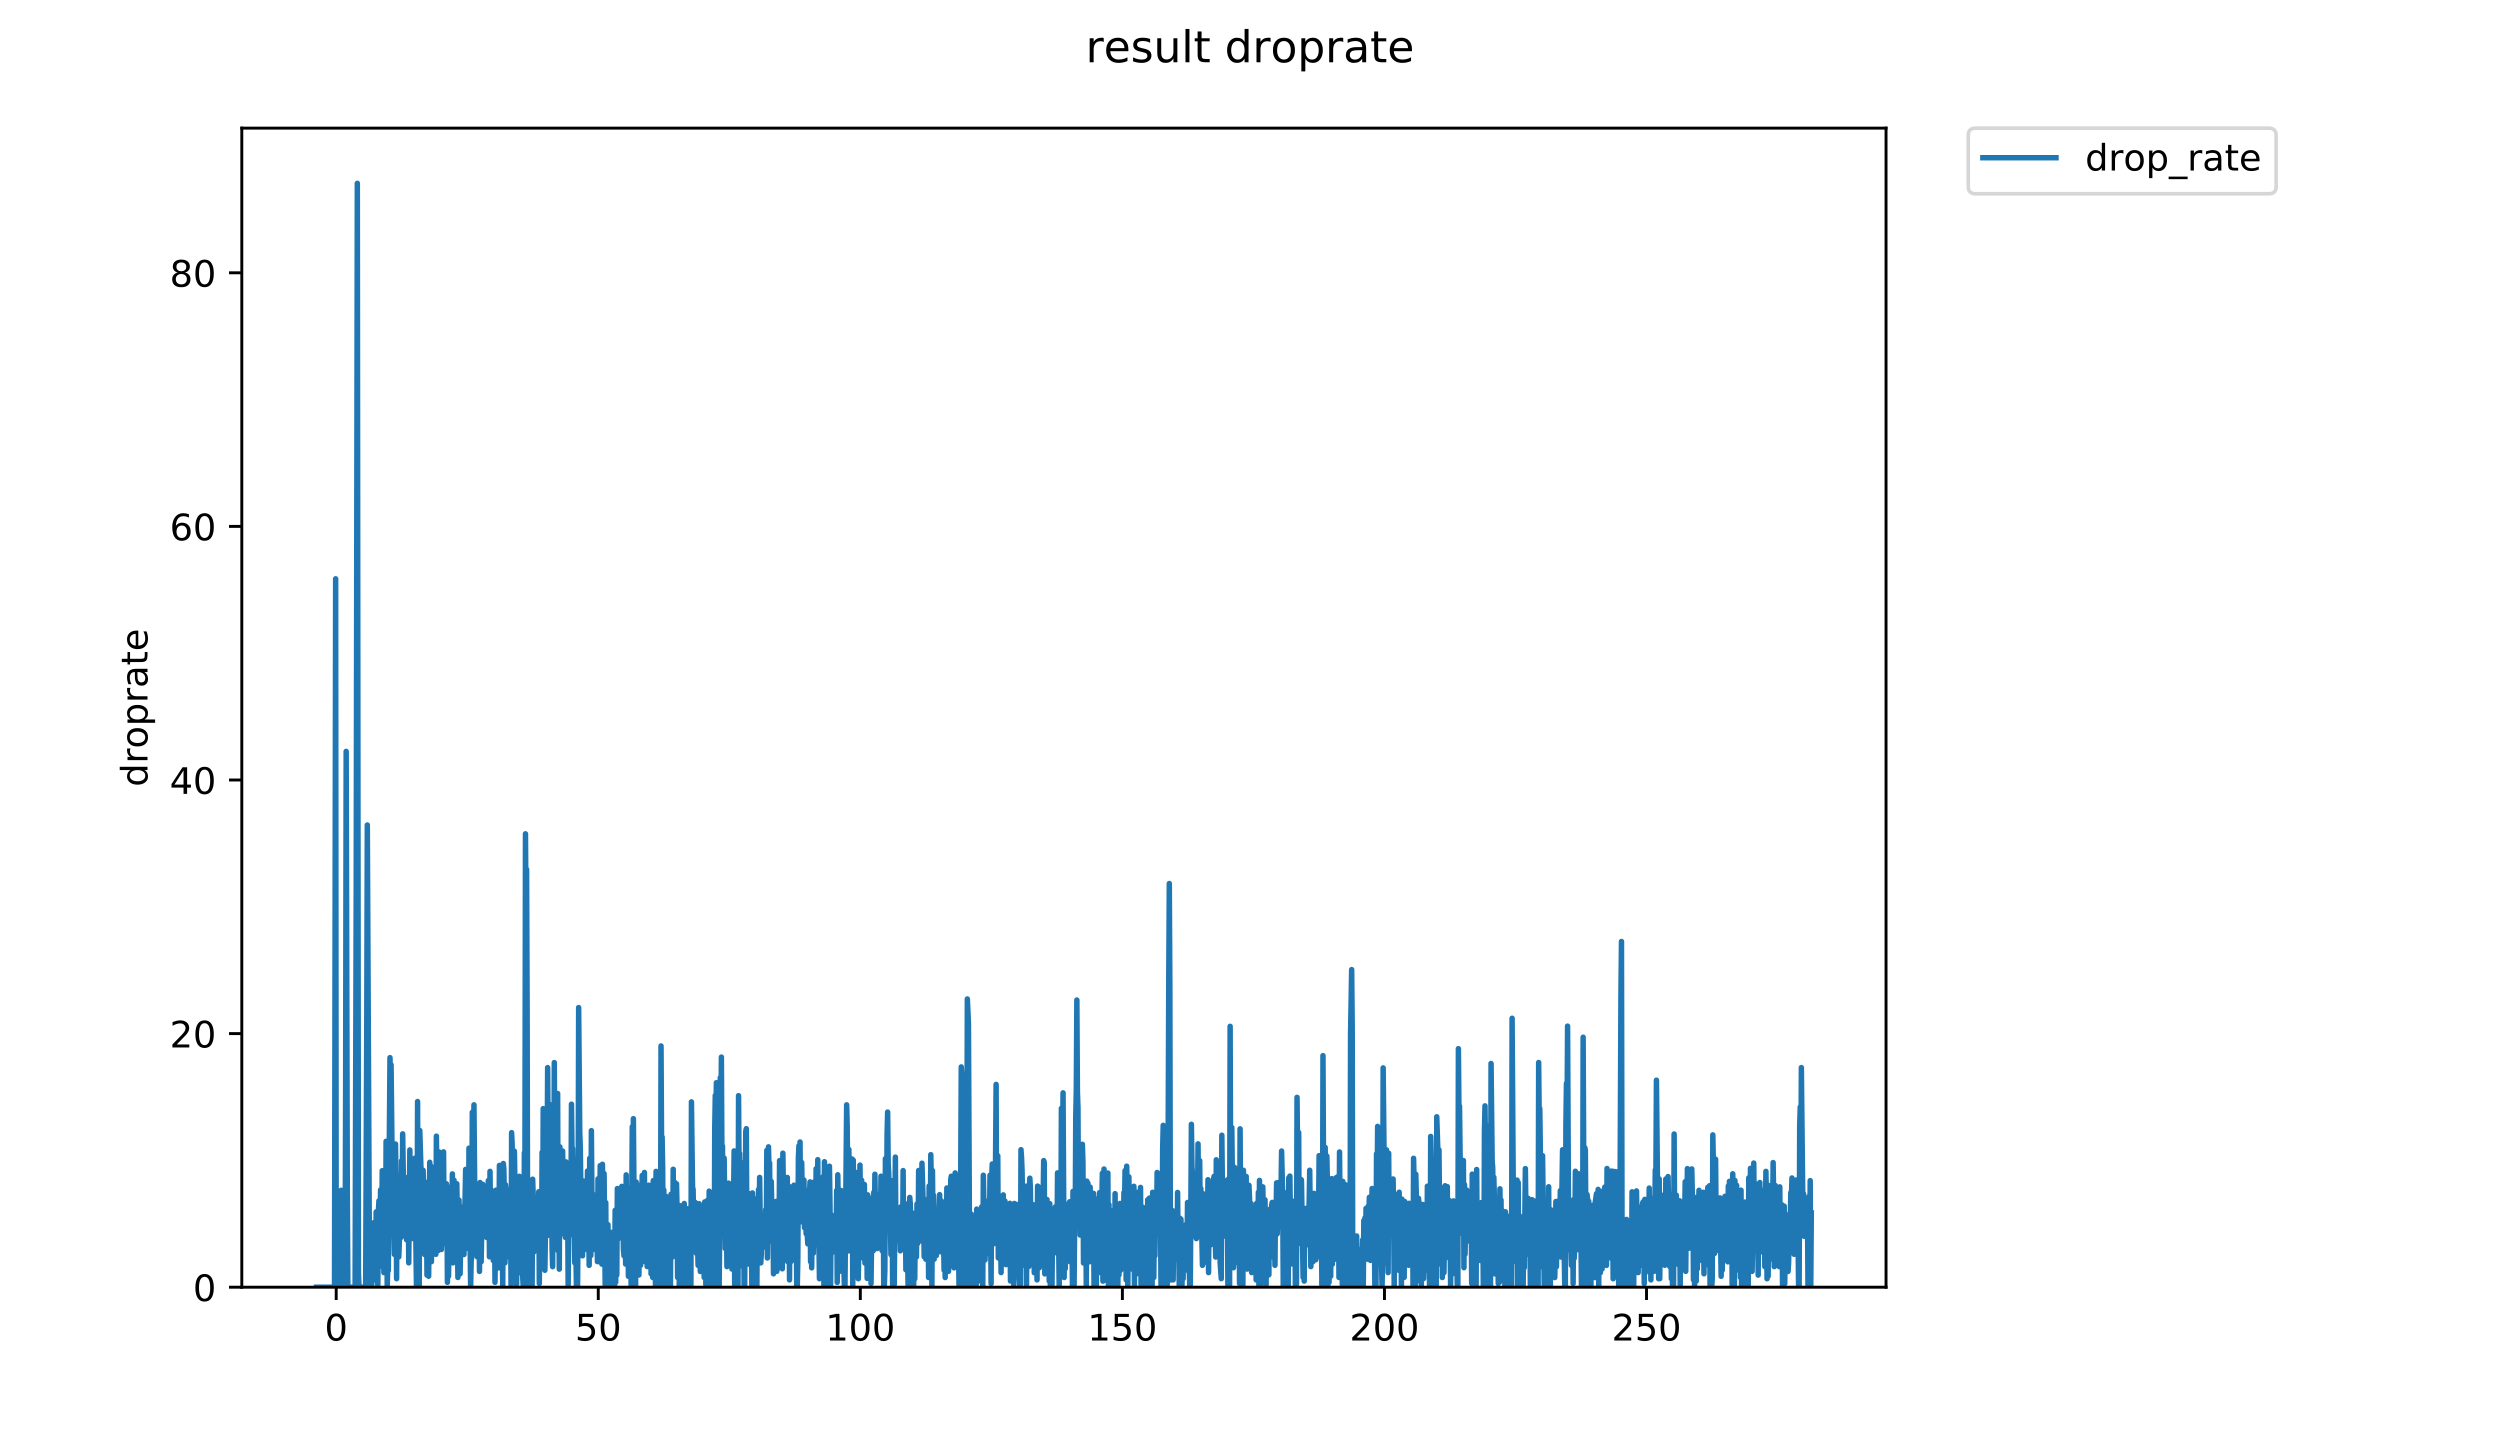 <?xml version="1.0" encoding="utf-8" standalone="no"?>
<!DOCTYPE svg PUBLIC "-//W3C//DTD SVG 1.1//EN"
  "http://www.w3.org/Graphics/SVG/1.1/DTD/svg11.dtd">
<!-- Created with matplotlib (https://matplotlib.org/) -->
<svg height="396pt" version="1.1" viewBox="0 0 684 396" width="684pt" xmlns="http://www.w3.org/2000/svg" xmlns:xlink="http://www.w3.org/1999/xlink">
 <defs>
  <style type="text/css">
*{stroke-linecap:butt;stroke-linejoin:round;}
  </style>
 </defs>
 <g id="figure_1">
  <g id="patch_1">
   <path d="M 0 396 
L 684 396 
L 684 0 
L 0 0 
z
" style="fill:#ffffff;"/>
  </g>
  <g id="axes_1">
   <g id="patch_2">
    <path d="M 66.159 352.174 
L 516.019 352.174 
L 516.019 35.062 
L 66.159 35.062 
z
" style="fill:#ffffff;"/>
   </g>
   <g id="matplotlib.axis_1">
    <g id="xtick_1">
     <g id="line2d_1">
      <defs>
       <path d="M 0 0 
L 0 3.5 
" id="mb1b6b7c874" style="stroke:#000000;stroke-width:0.8;"/>
      </defs>
      <g>
       <use style="stroke:#000000;stroke-width:0.8;" x="91.984" xlink:href="#mb1b6b7c874" y="352.174"/>
      </g>
     </g>
     <g id="text_1">
      <!-- 0 -->
      <defs>
       <path d="M 31.781 66.406 
Q 24.172 66.406 20.328 58.906 
Q 16.5 51.422 16.5 36.375 
Q 16.5 21.391 20.328 13.891 
Q 24.172 6.391 31.781 6.391 
Q 39.453 6.391 43.281 13.891 
Q 47.125 21.391 47.125 36.375 
Q 47.125 51.422 43.281 58.906 
Q 39.453 66.406 31.781 66.406 
z
M 31.781 74.219 
Q 44.047 74.219 50.516 64.516 
Q 56.984 54.828 56.984 36.375 
Q 56.984 17.969 50.516 8.266 
Q 44.047 -1.422 31.781 -1.422 
Q 19.531 -1.422 13.062 8.266 
Q 6.594 17.969 6.594 36.375 
Q 6.594 54.828 13.062 64.516 
Q 19.531 74.219 31.781 74.219 
z
" id="DejaVuSans-48"/>
      </defs>
      <g transform="translate(88.803 366.773)scale(0.1 -0.1)">
       <use xlink:href="#DejaVuSans-48"/>
      </g>
     </g>
    </g>
    <g id="xtick_2">
     <g id="line2d_2">
      <g>
       <use style="stroke:#000000;stroke-width:0.8;" x="163.685" xlink:href="#mb1b6b7c874" y="352.174"/>
      </g>
     </g>
     <g id="text_2">
      <!-- 50 -->
      <defs>
       <path d="M 10.797 72.906 
L 49.516 72.906 
L 49.516 64.594 
L 19.828 64.594 
L 19.828 46.734 
Q 21.969 47.469 24.109 47.828 
Q 26.266 48.188 28.422 48.188 
Q 40.625 48.188 47.75 41.5 
Q 54.891 34.812 54.891 23.391 
Q 54.891 11.625 47.562 5.094 
Q 40.234 -1.422 26.906 -1.422 
Q 22.312 -1.422 17.547 -0.641 
Q 12.797 0.141 7.719 1.703 
L 7.719 11.625 
Q 12.109 9.234 16.797 8.062 
Q 21.484 6.891 26.703 6.891 
Q 35.156 6.891 40.078 11.328 
Q 45.016 15.766 45.016 23.391 
Q 45.016 31 40.078 35.438 
Q 35.156 39.891 26.703 39.891 
Q 22.75 39.891 18.812 39.016 
Q 14.891 38.141 10.797 36.281 
z
" id="DejaVuSans-53"/>
      </defs>
      <g transform="translate(157.322 366.773)scale(0.1 -0.1)">
       <use xlink:href="#DejaVuSans-53"/>
       <use x="63.623" xlink:href="#DejaVuSans-48"/>
      </g>
     </g>
    </g>
    <g id="xtick_3">
     <g id="line2d_3">
      <g>
       <use style="stroke:#000000;stroke-width:0.8;" x="235.385" xlink:href="#mb1b6b7c874" y="352.174"/>
      </g>
     </g>
     <g id="text_3">
      <!-- 100 -->
      <defs>
       <path d="M 12.406 8.297 
L 28.516 8.297 
L 28.516 63.922 
L 10.984 60.406 
L 10.984 69.391 
L 28.422 72.906 
L 38.281 72.906 
L 38.281 8.297 
L 54.391 8.297 
L 54.391 0 
L 12.406 0 
z
" id="DejaVuSans-49"/>
      </defs>
      <g transform="translate(225.842 366.773)scale(0.1 -0.1)">
       <use xlink:href="#DejaVuSans-49"/>
       <use x="63.623" xlink:href="#DejaVuSans-48"/>
       <use x="127.246" xlink:href="#DejaVuSans-48"/>
      </g>
     </g>
    </g>
    <g id="xtick_4">
     <g id="line2d_4">
      <g>
       <use style="stroke:#000000;stroke-width:0.8;" x="307.086" xlink:href="#mb1b6b7c874" y="352.174"/>
      </g>
     </g>
     <g id="text_4">
      <!-- 150 -->
      <g transform="translate(297.542 366.773)scale(0.1 -0.1)">
       <use xlink:href="#DejaVuSans-49"/>
       <use x="63.623" xlink:href="#DejaVuSans-53"/>
       <use x="127.246" xlink:href="#DejaVuSans-48"/>
      </g>
     </g>
    </g>
    <g id="xtick_5">
     <g id="line2d_5">
      <g>
       <use style="stroke:#000000;stroke-width:0.8;" x="378.787" xlink:href="#mb1b6b7c874" y="352.174"/>
      </g>
     </g>
     <g id="text_5">
      <!-- 200 -->
      <defs>
       <path d="M 19.188 8.297 
L 53.609 8.297 
L 53.609 0 
L 7.328 0 
L 7.328 8.297 
Q 12.938 14.109 22.625 23.891 
Q 32.328 33.688 34.812 36.531 
Q 39.547 41.844 41.422 45.531 
Q 43.312 49.219 43.312 52.781 
Q 43.312 58.594 39.234 62.25 
Q 35.156 65.922 28.609 65.922 
Q 23.969 65.922 18.812 64.312 
Q 13.672 62.703 7.812 59.422 
L 7.812 69.391 
Q 13.766 71.781 18.938 73 
Q 24.125 74.219 28.422 74.219 
Q 39.75 74.219 46.484 68.547 
Q 53.219 62.891 53.219 53.422 
Q 53.219 48.922 51.531 44.891 
Q 49.859 40.875 45.406 35.406 
Q 44.188 33.984 37.641 27.219 
Q 31.109 20.453 19.188 8.297 
z
" id="DejaVuSans-50"/>
      </defs>
      <g transform="translate(369.243 366.773)scale(0.1 -0.1)">
       <use xlink:href="#DejaVuSans-50"/>
       <use x="63.623" xlink:href="#DejaVuSans-48"/>
       <use x="127.246" xlink:href="#DejaVuSans-48"/>
      </g>
     </g>
    </g>
    <g id="xtick_6">
     <g id="line2d_6">
      <g>
       <use style="stroke:#000000;stroke-width:0.8;" x="450.488" xlink:href="#mb1b6b7c874" y="352.174"/>
      </g>
     </g>
     <g id="text_6">
      <!-- 250 -->
      <g transform="translate(440.944 366.773)scale(0.1 -0.1)">
       <use xlink:href="#DejaVuSans-50"/>
       <use x="63.623" xlink:href="#DejaVuSans-53"/>
       <use x="127.246" xlink:href="#DejaVuSans-48"/>
      </g>
     </g>
    </g>
   </g>
   <g id="matplotlib.axis_2">
    <g id="ytick_1">
     <g id="line2d_7">
      <defs>
       <path d="M 0 0 
L -3.5 0 
" id="m230d1692ae" style="stroke:#000000;stroke-width:0.8;"/>
      </defs>
      <g>
       <use style="stroke:#000000;stroke-width:0.8;" x="66.159" xlink:href="#m230d1692ae" y="352.174"/>
      </g>
     </g>
     <g id="text_7">
      <!-- 0 -->
      <g transform="translate(52.796 355.973)scale(0.1 -0.1)">
       <use xlink:href="#DejaVuSans-48"/>
      </g>
     </g>
    </g>
    <g id="ytick_2">
     <g id="line2d_8">
      <g>
       <use style="stroke:#000000;stroke-width:0.8;" x="66.159" xlink:href="#m230d1692ae" y="282.791"/>
      </g>
     </g>
     <g id="text_8">
      <!-- 20 -->
      <g transform="translate(46.434 286.591)scale(0.1 -0.1)">
       <use xlink:href="#DejaVuSans-50"/>
       <use x="63.623" xlink:href="#DejaVuSans-48"/>
      </g>
     </g>
    </g>
    <g id="ytick_3">
     <g id="line2d_9">
      <g>
       <use style="stroke:#000000;stroke-width:0.8;" x="66.159" xlink:href="#m230d1692ae" y="213.409"/>
      </g>
     </g>
     <g id="text_9">
      <!-- 40 -->
      <defs>
       <path d="M 37.797 64.312 
L 12.891 25.391 
L 37.797 25.391 
z
M 35.203 72.906 
L 47.609 72.906 
L 47.609 25.391 
L 58.016 25.391 
L 58.016 17.188 
L 47.609 17.188 
L 47.609 0 
L 37.797 0 
L 37.797 17.188 
L 4.891 17.188 
L 4.891 26.703 
z
" id="DejaVuSans-52"/>
      </defs>
      <g transform="translate(46.434 217.208)scale(0.1 -0.1)">
       <use xlink:href="#DejaVuSans-52"/>
       <use x="63.623" xlink:href="#DejaVuSans-48"/>
      </g>
     </g>
    </g>
    <g id="ytick_4">
     <g id="line2d_10">
      <g>
       <use style="stroke:#000000;stroke-width:0.8;" x="66.159" xlink:href="#m230d1692ae" y="144.026"/>
      </g>
     </g>
     <g id="text_10">
      <!-- 60 -->
      <defs>
       <path d="M 33.016 40.375 
Q 26.375 40.375 22.484 35.828 
Q 18.609 31.297 18.609 23.391 
Q 18.609 15.531 22.484 10.953 
Q 26.375 6.391 33.016 6.391 
Q 39.656 6.391 43.531 10.953 
Q 47.406 15.531 47.406 23.391 
Q 47.406 31.297 43.531 35.828 
Q 39.656 40.375 33.016 40.375 
z
M 52.594 71.297 
L 52.594 62.312 
Q 48.875 64.062 45.094 64.984 
Q 41.312 65.922 37.594 65.922 
Q 27.828 65.922 22.672 59.328 
Q 17.531 52.734 16.797 39.406 
Q 19.672 43.656 24.016 45.922 
Q 28.375 48.188 33.594 48.188 
Q 44.578 48.188 50.953 41.516 
Q 57.328 34.859 57.328 23.391 
Q 57.328 12.156 50.688 5.359 
Q 44.047 -1.422 33.016 -1.422 
Q 20.359 -1.422 13.672 8.266 
Q 6.984 17.969 6.984 36.375 
Q 6.984 53.656 15.188 63.938 
Q 23.391 74.219 37.203 74.219 
Q 40.922 74.219 44.703 73.484 
Q 48.484 72.75 52.594 71.297 
z
" id="DejaVuSans-54"/>
      </defs>
      <g transform="translate(46.434 147.825)scale(0.1 -0.1)">
       <use xlink:href="#DejaVuSans-54"/>
       <use x="63.623" xlink:href="#DejaVuSans-48"/>
      </g>
     </g>
    </g>
    <g id="ytick_5">
     <g id="line2d_11">
      <g>
       <use style="stroke:#000000;stroke-width:0.8;" x="66.159" xlink:href="#m230d1692ae" y="74.643"/>
      </g>
     </g>
     <g id="text_11">
      <!-- 80 -->
      <defs>
       <path d="M 31.781 34.625 
Q 24.75 34.625 20.719 30.859 
Q 16.703 27.094 16.703 20.516 
Q 16.703 13.922 20.719 10.156 
Q 24.75 6.391 31.781 6.391 
Q 38.812 6.391 42.859 10.172 
Q 46.922 13.969 46.922 20.516 
Q 46.922 27.094 42.891 30.859 
Q 38.875 34.625 31.781 34.625 
z
M 21.922 38.812 
Q 15.578 40.375 12.031 44.719 
Q 8.5 49.078 8.5 55.328 
Q 8.5 64.062 14.719 69.141 
Q 20.953 74.219 31.781 74.219 
Q 42.672 74.219 48.875 69.141 
Q 55.078 64.062 55.078 55.328 
Q 55.078 49.078 51.531 44.719 
Q 48 40.375 41.703 38.812 
Q 48.828 37.156 52.797 32.312 
Q 56.781 27.484 56.781 20.516 
Q 56.781 9.906 50.312 4.234 
Q 43.844 -1.422 31.781 -1.422 
Q 19.734 -1.422 13.25 4.234 
Q 6.781 9.906 6.781 20.516 
Q 6.781 27.484 10.781 32.312 
Q 14.797 37.156 21.922 38.812 
z
M 18.312 54.391 
Q 18.312 48.734 21.844 45.562 
Q 25.391 42.391 31.781 42.391 
Q 38.141 42.391 41.719 45.562 
Q 45.312 48.734 45.312 54.391 
Q 45.312 60.062 41.719 63.234 
Q 38.141 66.406 31.781 66.406 
Q 25.391 66.406 21.844 63.234 
Q 18.312 60.062 18.312 54.391 
z
" id="DejaVuSans-56"/>
      </defs>
      <g transform="translate(46.434 78.442)scale(0.1 -0.1)">
       <use xlink:href="#DejaVuSans-56"/>
       <use x="63.623" xlink:href="#DejaVuSans-48"/>
      </g>
     </g>
    </g>
    <g id="text_12">
     <!-- droprate -->
     <defs>
      <path d="M 45.406 46.391 
L 45.406 75.984 
L 54.391 75.984 
L 54.391 0 
L 45.406 0 
L 45.406 8.203 
Q 42.578 3.328 38.25 0.953 
Q 33.938 -1.422 27.875 -1.422 
Q 17.969 -1.422 11.734 6.484 
Q 5.516 14.406 5.516 27.297 
Q 5.516 40.188 11.734 48.094 
Q 17.969 56 27.875 56 
Q 33.938 56 38.25 53.625 
Q 42.578 51.266 45.406 46.391 
z
M 14.797 27.297 
Q 14.797 17.391 18.875 11.75 
Q 22.953 6.109 30.078 6.109 
Q 37.203 6.109 41.297 11.75 
Q 45.406 17.391 45.406 27.297 
Q 45.406 37.203 41.297 42.844 
Q 37.203 48.484 30.078 48.484 
Q 22.953 48.484 18.875 42.844 
Q 14.797 37.203 14.797 27.297 
z
" id="DejaVuSans-100"/>
      <path d="M 41.109 46.297 
Q 39.594 47.172 37.812 47.578 
Q 36.031 48 33.891 48 
Q 26.266 48 22.188 43.047 
Q 18.109 38.094 18.109 28.812 
L 18.109 0 
L 9.078 0 
L 9.078 54.688 
L 18.109 54.688 
L 18.109 46.188 
Q 20.953 51.172 25.484 53.578 
Q 30.031 56 36.531 56 
Q 37.453 56 38.578 55.875 
Q 39.703 55.766 41.062 55.516 
z
" id="DejaVuSans-114"/>
      <path d="M 30.609 48.391 
Q 23.391 48.391 19.188 42.75 
Q 14.984 37.109 14.984 27.297 
Q 14.984 17.484 19.156 11.844 
Q 23.344 6.203 30.609 6.203 
Q 37.797 6.203 41.984 11.859 
Q 46.188 17.531 46.188 27.297 
Q 46.188 37.016 41.984 42.703 
Q 37.797 48.391 30.609 48.391 
z
M 30.609 56 
Q 42.328 56 49.016 48.375 
Q 55.719 40.766 55.719 27.297 
Q 55.719 13.875 49.016 6.219 
Q 42.328 -1.422 30.609 -1.422 
Q 18.844 -1.422 12.172 6.219 
Q 5.516 13.875 5.516 27.297 
Q 5.516 40.766 12.172 48.375 
Q 18.844 56 30.609 56 
z
" id="DejaVuSans-111"/>
      <path d="M 18.109 8.203 
L 18.109 -20.797 
L 9.078 -20.797 
L 9.078 54.688 
L 18.109 54.688 
L 18.109 46.391 
Q 20.953 51.266 25.266 53.625 
Q 29.594 56 35.594 56 
Q 45.562 56 51.781 48.094 
Q 58.016 40.188 58.016 27.297 
Q 58.016 14.406 51.781 6.484 
Q 45.562 -1.422 35.594 -1.422 
Q 29.594 -1.422 25.266 0.953 
Q 20.953 3.328 18.109 8.203 
z
M 48.688 27.297 
Q 48.688 37.203 44.609 42.844 
Q 40.531 48.484 33.406 48.484 
Q 26.266 48.484 22.188 42.844 
Q 18.109 37.203 18.109 27.297 
Q 18.109 17.391 22.188 11.75 
Q 26.266 6.109 33.406 6.109 
Q 40.531 6.109 44.609 11.75 
Q 48.688 17.391 48.688 27.297 
z
" id="DejaVuSans-112"/>
      <path d="M 34.281 27.484 
Q 23.391 27.484 19.188 25 
Q 14.984 22.516 14.984 16.5 
Q 14.984 11.719 18.141 8.906 
Q 21.297 6.109 26.703 6.109 
Q 34.188 6.109 38.703 11.406 
Q 43.219 16.703 43.219 25.484 
L 43.219 27.484 
z
M 52.203 31.203 
L 52.203 0 
L 43.219 0 
L 43.219 8.297 
Q 40.141 3.328 35.547 0.953 
Q 30.953 -1.422 24.312 -1.422 
Q 15.922 -1.422 10.953 3.297 
Q 6 8.016 6 15.922 
Q 6 25.141 12.172 29.828 
Q 18.359 34.516 30.609 34.516 
L 43.219 34.516 
L 43.219 35.406 
Q 43.219 41.609 39.141 45 
Q 35.062 48.391 27.688 48.391 
Q 23 48.391 18.547 47.266 
Q 14.109 46.141 10.016 43.891 
L 10.016 52.203 
Q 14.938 54.109 19.578 55.047 
Q 24.219 56 28.609 56 
Q 40.484 56 46.344 49.844 
Q 52.203 43.703 52.203 31.203 
z
" id="DejaVuSans-97"/>
      <path d="M 18.312 70.219 
L 18.312 54.688 
L 36.812 54.688 
L 36.812 47.703 
L 18.312 47.703 
L 18.312 18.016 
Q 18.312 11.328 20.141 9.422 
Q 21.969 7.516 27.594 7.516 
L 36.812 7.516 
L 36.812 0 
L 27.594 0 
Q 17.188 0 13.234 3.875 
Q 9.281 7.766 9.281 18.016 
L 9.281 47.703 
L 2.688 47.703 
L 2.688 54.688 
L 9.281 54.688 
L 9.281 70.219 
z
" id="DejaVuSans-116"/>
      <path d="M 56.203 29.594 
L 56.203 25.203 
L 14.891 25.203 
Q 15.484 15.922 20.484 11.062 
Q 25.484 6.203 34.422 6.203 
Q 39.594 6.203 44.453 7.469 
Q 49.312 8.734 54.109 11.281 
L 54.109 2.781 
Q 49.266 0.734 44.188 -0.344 
Q 39.109 -1.422 33.891 -1.422 
Q 20.797 -1.422 13.156 6.188 
Q 5.516 13.812 5.516 26.812 
Q 5.516 40.234 12.766 48.109 
Q 20.016 56 32.328 56 
Q 43.359 56 49.781 48.891 
Q 56.203 41.797 56.203 29.594 
z
M 47.219 32.234 
Q 47.125 39.594 43.094 43.984 
Q 39.062 48.391 32.422 48.391 
Q 24.906 48.391 20.391 44.141 
Q 15.875 39.891 15.188 32.172 
z
" id="DejaVuSans-101"/>
     </defs>
     <g transform="translate(40.354 215.236)rotate(-90)scale(0.1 -0.1)">
      <use xlink:href="#DejaVuSans-100"/>
      <use x="63.477" xlink:href="#DejaVuSans-114"/>
      <use x="104.559" xlink:href="#DejaVuSans-111"/>
      <use x="165.74" xlink:href="#DejaVuSans-112"/>
      <use x="229.217" xlink:href="#DejaVuSans-114"/>
      <use x="270.33" xlink:href="#DejaVuSans-97"/>
      <use x="331.609" xlink:href="#DejaVuSans-116"/>
      <use x="370.818" xlink:href="#DejaVuSans-101"/>
     </g>
    </g>
   </g>
   <g id="line2d_12">
    <path clip-path="url(#p2759d010db)" d="M 86.607 352.174 
L 91.526 352.174 
L 91.831 158.364 
L 91.982 352.174 
L 92.134 352.174 
L 92.285 350.178 
L 92.436 352.174 
L 92.588 344.42 
L 92.739 352.174 
L 92.891 346.141 
L 93.042 351.504 
L 93.193 344.472 
L 93.345 325.652 
L 93.503 352.174 
L 94.411 352.174 
L 94.562 299.34 
L 94.714 205.582 
L 95.017 325.717 
L 95.169 352.174 
L 97.156 352.174 
L 97.46 243.702 
L 97.763 50.163 
L 98.066 348.213 
L 98.218 352.174 
L 100.041 352.174 
L 100.344 281.335 
L 100.496 225.723 
L 101.102 349.861 
L 101.254 351.182 
L 101.405 335.876 
L 101.556 339.547 
L 101.707 352.174 
L 101.858 339.535 
L 102.01 342.253 
L 102.161 347.19 
L 102.311 334.512 
L 102.463 350.18 
L 102.614 339.535 
L 102.765 350.182 
L 102.916 331.572 
L 103.218 338.218 
L 103.37 352.174 
L 103.521 331.572 
L 103.671 328.559 
L 103.823 346.525 
L 104.125 325.565 
L 104.426 341.51 
L 104.578 320.305 
L 104.729 330.948 
L 104.88 325.948 
L 105.031 348.183 
L 105.182 321.936 
L 105.484 341.52 
L 105.635 312.261 
L 105.786 317.616 
L 105.938 352.174 
L 106.089 346.52 
L 106.243 347.614 
L 106.696 289.371 
L 106.846 298.854 
L 106.997 291.306 
L 107.299 318.548 
L 107.45 317.549 
L 107.904 343.202 
L 108.206 313.001 
L 108.357 323.542 
L 108.508 349.85 
L 108.659 321.907 
L 108.81 325.898 
L 108.961 321.877 
L 109.112 343.875 
L 109.263 339.535 
L 109.414 327.537 
L 109.565 330.928 
L 109.716 338.55 
L 109.867 317.583 
L 110.018 332.606 
L 110.17 310.225 
L 110.472 329.246 
L 110.622 327.228 
L 110.773 333.179 
L 111.074 322.21 
L 111.225 339.177 
L 111.527 333.619 
L 111.679 323.072 
L 111.83 345.516 
L 112.132 314.625 
L 112.435 338.921 
L 112.586 317.748 
L 112.888 322.21 
L 113.19 338.895 
L 113.492 316.884 
L 113.945 352.174 
L 114.096 352.174 
L 114.247 301.382 
L 114.398 352.174 
L 114.549 336.903 
L 114.7 352.174 
L 114.852 309.308 
L 115.61 333.69 
L 115.762 320.187 
L 115.913 324.821 
L 116.064 325.998 
L 116.216 343.262 
L 116.368 336.646 
L 116.519 335.227 
L 116.67 328.203 
L 116.822 348.867 
L 116.974 328.17 
L 117.126 323.375 
L 117.277 349.178 
L 117.581 318.008 
L 117.732 340.246 
L 117.884 319.04 
L 118.035 345.196 
L 118.186 324.541 
L 118.487 341.51 
L 119.091 323.57 
L 119.242 343.185 
L 119.393 310.851 
L 119.544 324.208 
L 119.695 322.137 
L 119.846 342.177 
L 120.147 315.183 
L 120.449 340.2 
L 120.6 319.973 
L 120.751 341.863 
L 120.902 339.177 
L 121.053 322.904 
L 121.203 340.177 
L 121.354 315.148 
L 121.505 335.528 
L 121.656 338.895 
L 121.807 331.179 
L 121.958 329.578 
L 122.109 323.875 
L 122.26 325.207 
L 122.41 350.839 
L 122.562 327.395 
L 122.714 349.192 
L 123.015 324.874 
L 123.317 329.868 
L 123.468 344.524 
L 123.77 321.182 
L 123.921 345.516 
L 124.072 327.585 
L 124.223 322.904 
L 124.524 336.845 
L 124.675 344.517 
L 124.826 324.262 
L 124.977 323.875 
L 125.128 332.864 
L 125.278 349.511 
L 125.43 328.694 
L 125.582 328.34 
L 125.883 348.512 
L 126.186 332.938 
L 126.337 330.264 
L 126.488 340.533 
L 126.64 339.938 
L 126.792 335.292 
L 126.944 343.237 
L 127.399 319.942 
L 127.551 335.686 
L 127.704 334.089 
L 128.007 323.375 
L 128.158 341.641 
L 128.31 314.143 
L 128.765 352.174 
L 128.916 344.885 
L 129.068 343.922 
L 129.219 304.324 
L 129.522 340.919 
L 129.674 302.285 
L 129.978 335.67 
L 130.129 336.932 
L 130.281 335.292 
L 130.583 343.875 
L 130.734 338.537 
L 130.885 341.873 
L 131.036 328.847 
L 131.187 347.858 
L 131.338 323.542 
L 131.49 329.312 
L 131.641 345.223 
L 131.945 329.665 
L 132.096 324.037 
L 132.398 337.553 
L 132.55 336.932 
L 132.702 327.418 
L 132.853 324.952 
L 133.155 338.563 
L 133.307 329.377 
L 133.461 328.699 
L 133.612 322.988 
L 133.763 322.904 
L 133.914 343.859 
L 134.066 320.487 
L 134.217 333.197 
L 134.368 325.54 
L 134.519 336.239 
L 134.67 333.53 
L 134.974 344.892 
L 135.125 329.578 
L 135.276 328.914 
L 135.427 350.844 
L 135.732 325.615 
L 136.034 342.519 
L 136.186 339.252 
L 136.339 346.908 
L 136.49 340.898 
L 136.641 318.849 
L 136.791 331.846 
L 136.944 323.155 
L 137.096 330.389 
L 137.248 323.402 
L 137.55 352.174 
L 137.703 318.337 
L 137.854 319.942 
L 138.005 328.226 
L 138.156 345.516 
L 138.308 324.144 
L 138.459 325.591 
L 138.761 343.851 
L 138.913 332.02 
L 139.065 335.67 
L 139.217 343.6 
L 139.369 342.584 
L 139.673 329.621 
L 139.824 352.174 
L 139.975 309.892 
L 140.126 313.001 
L 140.277 330.243 
L 140.581 336.601 
L 140.732 314.957 
L 141.035 331.865 
L 141.187 324.421 
L 141.339 351.51 
L 141.641 324.235 
L 141.792 331.982 
L 141.945 348.221 
L 142.097 321.836 
L 142.401 344.912 
L 142.704 327.18 
L 142.854 334.828 
L 143.01 349.259 
L 143.163 352.174 
L 143.315 352.174 
L 143.467 315.38 
L 143.618 320.879 
L 143.77 228.134 
L 143.921 250.963 
L 144.071 237.865 
L 144.223 277.148 
L 144.374 352.174 
L 144.525 344.524 
L 144.676 343.867 
L 144.828 343.93 
L 144.98 348.217 
L 145.132 332.256 
L 145.283 338.602 
L 145.434 339.891 
L 145.585 352.174 
L 145.736 322.628 
L 145.888 327.324 
L 146.04 342.565 
L 146.191 335.308 
L 146.343 339.215 
L 146.494 331.22 
L 146.646 330.719 
L 146.798 339.95 
L 146.95 334.663 
L 147.101 337.292 
L 147.253 334.944 
L 147.405 326.048 
L 147.556 351.176 
L 147.708 326.782 
L 147.86 334.613 
L 148.012 328.363 
L 148.163 342.243 
L 148.316 315.275 
L 148.467 343.237 
L 148.619 303.322 
L 148.771 331.982 
L 148.923 314.804 
L 149.075 347.549 
L 149.378 327.94 
L 149.53 318.144 
L 149.682 320.456 
L 149.834 292.1 
L 150.137 337.954 
L 150.289 334.961 
L 150.594 315.57 
L 150.745 302.285 
L 151.049 341.591 
L 151.201 346.557 
L 151.353 320.456 
L 151.505 332.662 
L 151.657 290.721 
L 151.809 322.439 
L 152.113 335.356 
L 152.265 318.442 
L 152.417 337.637 
L 152.567 299.187 
L 152.719 342.234 
L 152.871 326.403 
L 153.023 347.242 
L 153.175 313.775 
L 153.327 330.017 
L 153.479 320.547 
L 153.631 330.867 
L 153.933 314.922 
L 154.236 337.567 
L 154.537 335.845 
L 154.688 338.55 
L 154.839 317.882 
L 154.992 327.489 
L 155.143 324.978 
L 155.294 327.608 
L 155.445 351.841 
L 155.747 322.515 
L 155.898 319.182 
L 156.049 337.858 
L 156.2 331.904 
L 156.353 302.101 
L 156.504 314.993 
L 156.655 314.22 
L 156.807 323.016 
L 156.958 317.283 
L 157.259 345.516 
L 157.41 338.511 
L 157.561 342.119 
L 157.714 352.174 
L 158.017 352.174 
L 158.167 333.197 
L 158.318 275.674 
L 158.62 309.851 
L 158.771 313.924 
L 158.922 326.539 
L 159.074 326.354 
L 159.227 341.333 
L 159.379 343.592 
L 159.531 323.099 
L 159.682 340.898 
L 159.833 335.954 
L 159.984 323.209 
L 160.589 341.893 
L 160.741 320.396 
L 160.892 328.249 
L 161.043 329.974 
L 161.194 346.199 
L 161.345 316.917 
L 161.647 343.526 
L 161.799 309.349 
L 161.95 327.632 
L 162.104 328.981 
L 162.255 332.606 
L 162.406 331.885 
L 162.557 326.92 
L 162.708 341.873 
L 162.859 334.58 
L 163.01 334.845 
L 163.161 330.18 
L 163.462 345.183 
L 163.615 322.552 
L 163.767 325.793 
L 163.918 345.189 
L 164.22 318.913 
L 164.371 336.874 
L 164.522 337.886 
L 164.673 345.867 
L 164.824 318.548 
L 165.127 342.528 
L 165.28 321.088 
L 165.582 352.174 
L 165.734 329.025 
L 165.885 352.174 
L 166.036 335.292 
L 166.187 349.508 
L 166.34 335.085 
L 166.491 352.174 
L 166.643 339.264 
L 167.095 349.184 
L 167.246 337.163 
L 167.398 352.174 
L 167.548 337.817 
L 167.699 352.174 
L 168.002 338.55 
L 168.153 351.829 
L 168.303 331.139 
L 168.455 350.849 
L 168.606 335.923 
L 168.757 348.842 
L 168.908 325.181 
L 169.059 338.563 
L 169.21 338.857 
L 169.361 331.552 
L 169.663 329.889 
L 169.813 338.498 
L 169.964 338.191 
L 170.115 324.594 
L 170.266 336.889 
L 170.418 333.601 
L 170.569 341.863 
L 170.721 343.6 
L 170.873 332.681 
L 171.024 329.889 
L 171.175 345.861 
L 171.327 321.448 
L 171.478 343.875 
L 171.629 333.845 
L 171.78 331.513 
L 171.931 349.186 
L 172.235 324.978 
L 172.385 338.204 
L 172.536 341.5 
L 172.687 352.174 
L 172.99 308.269 
L 173.141 341.209 
L 173.292 306.074 
L 173.443 324.262 
L 173.595 328.386 
L 173.748 325.893 
L 173.899 352.174 
L 174.051 323.402 
L 174.202 339.735 
L 174.353 342.528 
L 174.504 325.973 
L 174.655 325.514 
L 174.805 348.842 
L 175.108 324.288 
L 175.259 346.187 
L 175.711 321.603 
L 176.013 343.202 
L 176.164 339.547 
L 176.314 320.788 
L 176.466 345.203 
L 176.617 340.555 
L 176.769 343.938 
L 176.92 330.222 
L 177.071 346.531 
L 177.224 337.719 
L 177.375 343.851 
L 177.526 324.262 
L 177.677 342.51 
L 177.98 330.699 
L 178.131 348.519 
L 178.283 325.692 
L 178.433 325.873 
L 178.584 349.516 
L 178.736 323.016 
L 179.039 341.703 
L 179.191 336.675 
L 179.343 352.174 
L 179.496 320.487 
L 179.797 335.211 
L 179.949 337.235 
L 180.099 352.174 
L 180.251 336.15 
L 180.403 352.174 
L 180.705 352.174 
L 180.856 286.176 
L 181.007 313.333 
L 181.159 311.088 
L 181.311 319.796 
L 181.462 352.174 
L 181.613 325.565 
L 181.765 335.026 
L 181.916 329.535 
L 182.068 351.843 
L 182.22 327.324 
L 182.371 351.842 
L 182.522 337.954 
L 182.674 350.178 
L 182.825 332.569 
L 182.977 335.356 
L 183.128 347.19 
L 183.279 328.936 
L 183.43 352.174 
L 183.582 326.758 
L 183.885 329.312 
L 184.037 343.875 
L 184.187 319.911 
L 184.338 340.855 
L 184.64 323.515 
L 184.79 338.164 
L 184.941 338.87 
L 185.093 323.902 
L 185.244 331.009 
L 185.395 349.513 
L 185.697 332.198 
L 185.847 352.174 
L 185.998 329.868 
L 186.149 352.174 
L 186.299 330.705 
L 186.451 350.184 
L 186.602 337.719 
L 186.753 352.174 
L 186.904 330.327 
L 187.056 351.512 
L 187.208 329.271 
L 187.359 345.223 
L 187.511 336.27 
L 187.662 333.968 
L 187.814 352.174 
L 187.965 332.92 
L 188.116 352.174 
L 188.268 330.678 
L 188.42 352.174 
L 188.572 339.797 
L 188.723 352.174 
L 189.026 352.174 
L 189.178 301.479 
L 189.48 324.9 
L 189.632 325.387 
L 189.936 341.932 
L 190.088 337.306 
L 190.239 329.002 
L 190.543 342.914 
L 190.694 336.541 
L 190.846 339.926 
L 190.997 346.199 
L 191.299 329.333 
L 191.451 335.985 
L 191.603 347.875 
L 191.906 334.299 
L 192.058 342.574 
L 192.21 337.94 
L 192.361 345.535 
L 192.512 330.201 
L 192.663 349.513 
L 192.816 328.849 
L 192.968 330.699 
L 193.12 351.514 
L 193.271 330.243 
L 193.422 328.536 
L 193.573 343.185 
L 193.724 338.933 
L 193.875 351.51 
L 194.026 325.898 
L 194.33 352.174 
L 194.482 327.016 
L 194.634 339.583 
L 194.785 335.639 
L 194.937 347.875 
L 195.094 329.379 
L 195.246 352.174 
L 195.397 352.174 
L 195.549 308.893 
L 195.701 299.692 
L 195.853 307.241 
L 196.004 296.231 
L 196.613 352.174 
L 196.765 352.174 
L 196.916 335.969 
L 197.068 294.852 
L 197.22 309.182 
L 197.371 289.219 
L 197.523 317.682 
L 197.675 313.555 
L 197.827 337.623 
L 198.13 316.856 
L 198.434 341.602 
L 198.586 334.002 
L 198.738 332.993 
L 198.89 346.552 
L 199.041 335.276 
L 199.193 334.613 
L 199.345 323.706 
L 199.496 335.892 
L 199.647 338.615 
L 199.95 325.336 
L 200.102 325.463 
L 200.254 347.204 
L 200.557 325.998 
L 200.708 327.3 
L 200.859 314.886 
L 201.01 352.174 
L 201.161 324.208 
L 201.463 338.55 
L 201.613 337.525 
L 201.764 352.174 
L 201.915 352.174 
L 202.067 299.772 
L 202.218 321.389 
L 202.369 315.587 
L 202.521 337.927 
L 202.823 324.647 
L 202.975 318.144 
L 203.279 346.552 
L 203.431 328.844 
L 203.589 352.174 
L 203.741 352.174 
L 204.042 309.498 
L 204.196 308.81 
L 204.346 340.223 
L 204.801 326.514 
L 204.953 345.885 
L 205.105 327.632 
L 205.255 341.883 
L 205.558 333.916 
L 205.71 352.174 
L 205.862 326.379 
L 206.319 352.174 
L 206.471 331.709 
L 206.623 334.316 
L 206.774 341.541 
L 206.926 328.009 
L 207.078 352.174 
L 207.23 329.047 
L 207.382 338.284 
L 207.534 325.412 
L 207.686 334.35 
L 207.838 322.137 
L 208.14 345.535 
L 208.291 343.185 
L 208.442 334.512 
L 208.594 337.349 
L 208.745 333.233 
L 208.896 338.55 
L 209.047 335.544 
L 209.198 341.198 
L 209.5 330.907 
L 209.652 337.609 
L 209.804 314.733 
L 209.956 344.184 
L 210.259 313.775 
L 210.411 320.456 
L 210.563 318.176 
L 210.715 337.623 
L 210.867 339.607 
L 211.018 323.237 
L 211.17 331.069 
L 211.322 331.69 
L 211.473 329.268 
L 211.624 348.519 
L 211.775 334.895 
L 211.928 333.654 
L 212.078 341.531 
L 212.382 328.694 
L 212.533 347.846 
L 212.986 331.904 
L 213.137 339.559 
L 213.288 317.549 
L 213.439 325.284 
L 213.59 346.857 
L 213.743 342.291 
L 213.894 318.013 
L 214.046 347.146 
L 214.196 315.517 
L 214.498 338.164 
L 214.649 337.483 
L 214.799 335.512 
L 214.951 328.055 
L 215.254 343.795 
L 215.405 322.153 
L 215.557 345.229 
L 215.709 339.95 
L 215.86 326.354 
L 216.012 350.188 
L 216.164 324.725 
L 216.315 329.665 
L 216.467 345.108 
L 216.618 332.256 
L 216.921 341.591 
L 217.072 336.193 
L 217.223 324.262 
L 217.525 341.853 
L 217.828 327.371 
L 217.98 351.844 
L 218.133 352.174 
L 218.284 344.561 
L 218.436 316.755 
L 218.588 313.481 
L 218.739 331.34 
L 218.891 312.451 
L 219.043 334.299 
L 219.194 332.975 
L 219.346 318.079 
L 219.498 328.009 
L 219.65 324.978 
L 219.801 333.36 
L 219.952 322.848 
L 220.103 335.892 
L 220.254 325.565 
L 220.556 337.553 
L 220.708 327.725 
L 220.86 337.678 
L 221.013 340.325 
L 221.317 330.327 
L 221.62 323.375 
L 221.772 345.216 
L 221.924 339.938 
L 222.075 346.883 
L 222.227 333.011 
L 222.379 331.631 
L 222.53 342.87 
L 222.682 323.43 
L 222.833 328.226 
L 222.984 338.245 
L 223.135 339.177 
L 223.287 319.765 
L 223.591 340.61 
L 223.745 317.287 
L 223.897 339.926 
L 224.049 339.264 
L 224.2 349.861 
L 224.352 329.686 
L 224.504 332.388 
L 224.656 328.009 
L 224.808 345.903 
L 224.96 328.694 
L 225.112 328.124 
L 225.265 321.836 
L 225.417 352.174 
L 225.57 317.846 
L 225.72 329.953 
L 225.872 330.678 
L 226.024 345.242 
L 226.176 326.048 
L 226.328 352.174 
L 226.48 334.367 
L 226.632 336.586 
L 226.784 340.61 
L 226.936 319.072 
L 227.089 329.94 
L 227.241 352.174 
L 227.393 332.351 
L 227.545 342.861 
L 227.848 332.644 
L 228 338.958 
L 228.151 339.891 
L 228.455 336.976 
L 228.607 333.324 
L 228.759 339.619 
L 228.911 325.717 
L 229.063 350.853 
L 229.215 321.418 
L 229.669 347.867 
L 230.124 325.717 
L 230.276 328.386 
L 230.428 328.671 
L 230.58 340.599 
L 230.731 341.922 
L 231.035 352.174 
L 231.188 351.845 
L 231.642 302.282 
L 231.794 308.19 
L 232.098 342.262 
L 232.25 314.509 
L 232.401 327.3 
L 232.553 322.741 
L 232.857 339.607 
L 233.161 317.119 
L 233.313 352.174 
L 233.464 317.45 
L 233.616 344.553 
L 233.769 325.589 
L 233.921 342.888 
L 234.072 322.6 
L 234.223 346.883 
L 234.375 321.088 
L 234.527 343.254 
L 234.679 320.727 
L 234.831 349.864 
L 235.287 318.773 
L 235.589 342.556 
L 235.74 322.904 
L 236.044 335.308 
L 236.196 344.237 
L 236.348 326.023 
L 236.5 324.064 
L 236.652 345.585 
L 236.954 329.535 
L 237.105 328.513 
L 237.256 349.763 
L 237.407 326.92 
L 237.558 340.177 
L 237.708 337.539 
L 237.859 349.506 
L 238.01 327.87 
L 238.161 329.6 
L 238.312 351.176 
L 238.614 329.513 
L 238.765 332.864 
L 238.916 342.205 
L 239.067 326.23 
L 239.218 338.231 
L 239.369 321.271 
L 239.521 331.67 
L 239.673 332.606 
L 239.823 329.513 
L 239.975 341.602 
L 240.429 326.944 
L 240.58 335.938 
L 240.731 335.178 
L 240.882 335.861 
L 241.034 321.807 
L 241.337 342.196 
L 241.487 335.829 
L 241.639 323.32 
L 241.791 352.174 
L 241.943 352.174 
L 242.094 347.531 
L 242.246 317.018 
L 242.397 331.359 
L 242.549 334.994 
L 242.702 310.624 
L 242.854 304.267 
L 243.005 318.28 
L 243.156 321.058 
L 243.307 335.178 
L 243.458 330.243 
L 243.609 334.944 
L 243.762 343.27 
L 244.066 326.588 
L 244.216 351.509 
L 244.368 322.96 
L 244.519 327.228 
L 244.67 351.509 
L 244.972 316.585 
L 245.123 339.607 
L 245.275 337.609 
L 245.426 332.864 
L 245.578 332.444 
L 245.729 335.56 
L 245.88 331.552 
L 246.032 338.946 
L 246.185 330.41 
L 246.336 342.224 
L 246.487 340.177 
L 246.638 330.059 
L 246.79 332.588 
L 246.942 341.602 
L 247.093 320.274 
L 247.244 340.566 
L 247.546 329.246 
L 247.698 330.616 
L 247.848 347.413 
L 247.999 336.874 
L 248.151 341.932 
L 248.303 341.561 
L 248.454 352.174 
L 248.606 334.299 
L 248.757 343.211 
L 248.909 327.617 
L 249.062 329.464 
L 249.366 342.243 
L 249.518 331.806 
L 249.671 350.822 
L 249.823 332.369 
L 249.975 352.174 
L 250.127 332.699 
L 250.279 349.859 
L 250.431 334.647 
L 250.735 343.906 
L 250.887 329.42 
L 251.038 340.246 
L 251.19 339.559 
L 251.34 320.243 
L 251.491 327.917 
L 251.644 329.442 
L 251.795 337.567 
L 251.946 334.895 
L 252.097 339.535 
L 252.248 318.248 
L 252.702 333.288 
L 252.853 343.851 
L 253.003 328.18 
L 253.155 332.275 
L 253.305 344.517 
L 253.457 329.246 
L 253.607 331.865 
L 253.759 341.198 
L 253.91 328.318 
L 254.061 349.518 
L 254.212 324.488 
L 254.514 336.918 
L 254.665 315.92 
L 254.816 323.542 
L 254.967 351.841 
L 255.118 320.274 
L 255.27 335.276 
L 255.422 327.04 
L 255.573 344.539 
L 255.724 331.179 
L 255.875 332.569 
L 256.177 343.518 
L 256.328 339.868 
L 256.479 340.2 
L 256.63 339.19 
L 257.085 326.847 
L 257.236 340.257 
L 257.386 342.501 
L 257.54 328.543 
L 257.691 330.243 
L 257.995 341.25 
L 258.147 337.264 
L 258.298 347.527 
L 258.45 335.954 
L 258.602 349.534 
L 258.753 337.278 
L 258.905 338.589 
L 259.057 325.03 
L 259.208 347.518 
L 259.36 329.112 
L 259.511 347.846 
L 259.665 336.85 
L 259.817 334.02 
L 259.968 346.204 
L 260.12 322.876 
L 260.271 321.807 
L 260.423 339.252 
L 260.575 329.002 
L 260.726 345.223 
L 260.879 327.136 
L 261.031 346.883 
L 261.333 320.909 
L 261.486 346.568 
L 261.788 321.632 
L 262.089 339.832 
L 262.241 340.246 
L 262.392 352.174 
L 262.545 343.27 
L 262.697 352.174 
L 262.999 291.914 
L 263.15 294.134 
L 263.303 298.803 
L 263.454 323.32 
L 263.605 320.637 
L 263.757 328.649 
L 263.909 347.228 
L 264.061 332.922 
L 264.212 352.174 
L 264.362 352.174 
L 264.513 331.139 
L 264.664 273.315 
L 264.966 279.998 
L 265.268 342.519 
L 265.419 335.317 
L 265.57 352.174 
L 265.72 332.16 
L 266.021 342.177 
L 266.172 340.822 
L 266.322 341.166 
L 266.473 339.152 
L 266.623 343.827 
L 266.927 333.95 
L 267.077 352.174 
L 267.228 330.805 
L 267.378 331.826 
L 267.529 336.193 
L 267.68 350.506 
L 267.83 335.162 
L 267.981 331.807 
L 268.131 345.509 
L 268.584 330.18 
L 268.735 332.198 
L 268.886 352.174 
L 269.037 321.545 
L 269.497 344.731 
L 269.648 340.269 
L 269.8 328.694 
L 269.952 328.694 
L 270.104 332.332 
L 270.256 341.922 
L 270.408 342.914 
L 270.559 331.34 
L 270.711 337.651 
L 270.862 321.545 
L 271.168 351.193 
L 271.32 322.467 
L 271.472 318.474 
L 271.624 333.985 
L 271.776 335.969 
L 271.927 340.269 
L 272.078 327.87 
L 272.23 337.94 
L 272.536 296.697 
L 272.687 339.664 
L 272.838 332.198 
L 272.988 316.218 
L 273.139 344.184 
L 273.29 331.885 
L 273.441 333.215 
L 273.592 332.237 
L 273.743 335.861 
L 273.894 348.179 
L 274.047 338.048 
L 274.198 342.224 
L 274.349 339.215 
L 274.5 326.92 
L 274.652 344.191 
L 274.803 340.235 
L 274.954 328.604 
L 275.106 343.584 
L 275.257 346.01 
L 275.409 336.918 
L 275.56 343.551 
L 275.711 330.222 
L 275.862 344.207 
L 276.013 341.198 
L 276.314 329.224 
L 276.465 350.482 
L 276.616 332.531 
L 276.919 348.54 
L 277.07 330.867 
L 277.221 334.23 
L 277.372 352.174 
L 277.523 329.268 
L 277.674 337.567 
L 277.825 333.863 
L 277.976 349.098 
L 278.127 329.513 
L 278.279 341.922 
L 278.582 332.901 
L 278.884 349.655 
L 279.038 352.174 
L 279.188 352.174 
L 279.339 314.553 
L 279.49 316.585 
L 279.642 320.426 
L 279.948 341.219 
L 280.1 329.932 
L 280.251 346.204 
L 280.705 324.541 
L 280.856 351.509 
L 281.006 324.541 
L 281.46 346.52 
L 281.611 325.54 
L 281.763 322.354 
L 281.914 325.056 
L 282.066 342.272 
L 282.218 330.637 
L 282.369 342.196 
L 282.521 341.622 
L 282.672 329.6 
L 282.825 336.33 
L 282.977 348.217 
L 283.281 334.333 
L 283.432 343.576 
L 283.584 337.264 
L 283.734 350.177 
L 283.885 324.514 
L 284.036 324.62 
L 284.339 346.873 
L 284.491 325.387 
L 284.794 336.646 
L 284.945 341.571 
L 285.097 332.644 
L 285.249 339.264 
L 285.551 317.549 
L 285.702 317.981 
L 285.854 348.536 
L 286.006 337.264 
L 286.159 346.6 
L 286.462 328.203 
L 286.765 345.223 
L 286.916 333.933 
L 287.067 350.485 
L 287.219 329.312 
L 287.37 352.174 
L 287.522 331.32 
L 287.674 331.3 
L 287.825 351.843 
L 287.979 336.224 
L 288.13 341.873 
L 288.281 338.231 
L 288.432 341.209 
L 288.734 330.201 
L 288.884 342.177 
L 289.035 338.87 
L 289.186 342.861 
L 289.337 320.909 
L 289.488 340.212 
L 289.639 339.177 
L 289.791 352.174 
L 289.942 341.912 
L 290.094 345.909 
L 290.247 337.719 
L 290.398 303.233 
L 290.549 331.22 
L 290.851 299.007 
L 291.153 349.528 
L 291.304 330.805 
L 291.454 347.112 
L 291.605 329.491 
L 291.906 344.168 
L 292.056 334.828 
L 292.208 337.221 
L 292.358 336.511 
L 292.509 336.859 
L 292.662 328.805 
L 292.813 345.236 
L 292.965 340.855 
L 293.115 331.885 
L 293.267 333.215 
L 293.418 352.174 
L 293.569 325.958 
L 293.72 352.174 
L 293.871 352.174 
L 294.024 334.35 
L 294.174 335.544 
L 294.325 305.609 
L 294.476 298.239 
L 294.627 273.603 
L 294.778 298.675 
L 294.929 302.948 
L 295.08 332.846 
L 295.231 326.206 
L 295.382 326.7 
L 295.533 337.913 
L 295.836 328.295 
L 296.14 313.076 
L 296.291 318.079 
L 296.443 345.554 
L 296.595 343.899 
L 296.746 330.637 
L 296.899 338.324 
L 297.051 324.171 
L 297.203 352.174 
L 297.355 323.155 
L 297.507 343.6 
L 297.659 323.733 
L 297.811 344.892 
L 297.961 330.826 
L 298.113 345.229 
L 298.266 324.778 
L 298.418 339.973 
L 298.569 334.213 
L 298.72 340.154 
L 298.872 336.33 
L 299.025 341.602 
L 299.177 326.501 
L 299.329 352.174 
L 299.481 330.08 
L 299.633 352.174 
L 299.785 328.078 
L 299.937 352.174 
L 300.241 328.739 
L 300.393 331.69 
L 300.545 348.202 
L 300.697 329.355 
L 300.848 326.305 
L 301.15 342.861 
L 301.301 326.28 
L 301.453 329.29 
L 301.604 320.998 
L 301.755 350.513 
L 302.056 319.849 
L 302.207 324.514 
L 302.509 343.51 
L 302.661 324.725 
L 302.812 328.295 
L 302.963 350.513 
L 303.114 320.939 
L 303.265 352.174 
L 303.416 329.578 
L 303.567 345.848 
L 303.718 337.539 
L 303.87 341.561 
L 304.021 340.522 
L 304.173 340.588 
L 304.324 339.891 
L 304.475 331.24 
L 304.632 352.174 
L 304.783 331.029 
L 304.935 351.843 
L 305.086 326.588 
L 305.237 351.177 
L 305.389 334.282 
L 305.542 352.174 
L 305.693 332.625 
L 305.844 352.174 
L 305.995 329.557 
L 306.146 348.861 
L 306.449 329.268 
L 306.6 347.531 
L 306.751 331.22 
L 306.903 330.968 
L 307.054 335.954 
L 307.205 331.572 
L 307.357 337.25 
L 307.508 326.28 
L 307.659 330.968 
L 307.81 320.274 
L 307.961 324.926 
L 308.112 350.177 
L 308.264 319.072 
L 308.417 327.795 
L 308.568 352.174 
L 308.87 321.993 
L 309.022 345.216 
L 309.173 340.246 
L 309.324 330.243 
L 309.475 347.185 
L 309.627 334.23 
L 309.779 344.122 
L 309.93 325.973 
L 310.081 329.889 
L 310.232 324.567 
L 310.383 351.842 
L 310.535 326.71 
L 310.686 338.589 
L 310.837 328.399 
L 310.988 348.519 
L 311.139 326.206 
L 311.29 345.879 
L 311.441 330.887 
L 311.592 330.534 
L 311.743 333.863 
L 311.894 342.292 
L 312.045 324.874 
L 312.195 352.174 
L 312.347 331.904 
L 312.498 352.174 
L 312.649 330.285 
L 312.801 352.174 
L 312.952 339.559 
L 313.103 352.174 
L 313.253 338.511 
L 313.405 350.184 
L 313.709 335.575 
L 313.86 351.509 
L 314.011 328.249 
L 314.314 348.202 
L 314.465 327.8 
L 314.767 343.176 
L 314.919 334.002 
L 315.07 337.207 
L 315.221 352.174 
L 315.373 326.206 
L 315.528 334.375 
L 315.679 349.526 
L 315.83 332.901 
L 315.983 343.6 
L 316.134 327.748 
L 316.286 337.967 
L 316.438 334.663 
L 316.59 320.787 
L 316.742 320.972 
L 317.046 330.678 
L 317.197 330.616 
L 317.348 336.556 
L 317.5 331.592 
L 317.651 352.174 
L 317.802 352.174 
L 317.953 343.211 
L 318.104 314.22 
L 318.255 307.894 
L 318.559 344.539 
L 318.861 311.967 
L 319.012 343.696 
L 319.165 352.174 
L 319.316 352.174 
L 319.466 349.175 
L 319.77 268.664 
L 319.922 241.732 
L 320.073 270.333 
L 320.224 347.518 
L 320.375 350.184 
L 320.677 331.26 
L 320.828 331.24 
L 320.979 350.175 
L 321.13 334.546 
L 321.282 342.224 
L 321.433 335.607 
L 321.584 344.191 
L 321.736 333.584 
L 322.038 344.539 
L 322.189 326.255 
L 322.34 341.863 
L 322.491 340.2 
L 322.642 352.174 
L 322.793 333.288 
L 322.945 350.849 
L 323.095 333.548 
L 323.246 337.207 
L 323.397 351.51 
L 323.549 336.224 
L 323.7 349.853 
L 323.851 335.876 
L 324.002 346.754 
L 324.154 336.947 
L 324.305 340.2 
L 324.455 340.2 
L 324.606 334.878 
L 324.757 344.176 
L 324.909 329.002 
L 325.06 330.222 
L 325.211 347.863 
L 325.363 346.541 
L 325.514 352.174 
L 325.665 352.174 
L 325.967 307.604 
L 326.118 319.214 
L 326.27 321.33 
L 326.421 333.233 
L 326.722 321.212 
L 326.874 325.591 
L 327.026 326.354 
L 327.178 338.311 
L 327.328 338.882 
L 327.631 331.572 
L 327.782 312.964 
L 327.933 330.575 
L 328.084 333.566 
L 328.235 317.549 
L 328.386 333.512 
L 328.539 325.159 
L 328.992 346.193 
L 329.143 326.588 
L 329.294 345.541 
L 329.445 330.907 
L 329.597 345.203 
L 329.748 330.264 
L 329.899 329.621 
L 330.203 342.584 
L 330.508 322.769 
L 330.659 348.183 
L 330.81 327.894 
L 331.113 340.212 
L 331.264 340.577 
L 331.416 334.647 
L 331.568 334.928 
L 331.718 338.178 
L 331.87 335.56 
L 332.021 322.628 
L 332.171 321.848 
L 332.322 339.511 
L 332.473 338.191 
L 332.625 343.93 
L 332.778 317.318 
L 333.081 332.217 
L 333.234 333.138 
L 333.385 334.928 
L 333.537 319.496 
L 333.839 345.535 
L 334.142 349.848 
L 334.293 310.598 
L 334.596 338.191 
L 334.748 325.412 
L 334.899 322.932 
L 335.05 325.54 
L 335.201 338.191 
L 335.351 326.514 
L 335.655 336.66 
L 335.807 331.28 
L 335.958 352.174 
L 336.109 322.572 
L 336.26 352.174 
L 336.412 352.174 
L 336.563 280.8 
L 336.714 325.088 
L 336.866 331.399 
L 337.019 308.481 
L 337.473 346.857 
L 337.623 337.207 
L 337.775 319.403 
L 337.926 338.882 
L 338.077 339.879 
L 338.38 334.375 
L 338.532 333.968 
L 338.683 345.528 
L 338.834 330.867 
L 338.985 329.911 
L 339.136 351.174 
L 339.286 308.852 
L 339.437 331.865 
L 339.588 335.211 
L 339.739 343.219 
L 339.892 321.622 
L 340.044 352.174 
L 340.197 320.187 
L 340.348 337.567 
L 340.499 329.202 
L 340.955 321.877 
L 341.106 343.875 
L 341.258 347.218 
L 341.41 345.236 
L 341.713 324.288 
L 341.864 327.655 
L 342.166 342.843 
L 342.318 329.312 
L 342.469 348.183 
L 342.62 331.22 
L 342.772 344.59 
L 342.924 337.994 
L 343.075 343.859 
L 343.377 335.544 
L 343.529 340.621 
L 343.68 350.184 
L 343.834 329.2 
L 343.985 339.607 
L 344.136 340.246 
L 344.289 326.197 
L 344.441 352.174 
L 344.592 322.96 
L 344.743 332.237 
L 344.894 352.174 
L 345.047 331.709 
L 345.349 348.469 
L 345.501 324.725 
L 345.955 346.857 
L 346.106 328.272 
L 346.408 351.51 
L 346.559 331.552 
L 346.71 347.531 
L 347.012 333.197 
L 347.164 348.79 
L 347.315 330.907 
L 347.465 331.179 
L 347.617 333.619 
L 347.769 343.891 
L 347.92 329.686 
L 348.072 328.98 
L 348.223 341.863 
L 348.374 340.909 
L 348.529 332.919 
L 348.68 333.252 
L 348.83 346.181 
L 348.981 329.889 
L 349.132 331.904 
L 349.284 323.624 
L 349.435 337.581 
L 349.586 334.213 
L 349.737 323.57 
L 349.888 332.569 
L 350.04 326.661 
L 350.342 335.528 
L 350.643 314.922 
L 350.945 327.204 
L 351.095 351.841 
L 351.246 331.513 
L 351.397 326.28 
L 351.548 327.894 
L 351.699 343.518 
L 352.001 327.823 
L 352.152 338.895 
L 352.302 333.179 
L 352.453 351.841 
L 352.604 322.256 
L 352.755 325.514 
L 352.907 321.778 
L 353.208 345.842 
L 353.359 340.844 
L 353.509 328.536 
L 353.66 345.509 
L 353.811 329.18 
L 353.962 345.842 
L 354.263 328.958 
L 354.414 352.174 
L 354.565 352.174 
L 354.716 351.175 
L 354.867 300.237 
L 355.017 314.184 
L 355.168 316.85 
L 355.319 309.851 
L 355.469 340.177 
L 355.62 329.158 
L 355.773 331.129 
L 355.924 322.685 
L 356.075 322.848 
L 356.527 349.513 
L 356.678 332.198 
L 356.829 350.508 
L 356.979 330.826 
L 357.131 340.887 
L 357.282 330.616 
L 357.433 337.221 
L 357.584 338.524 
L 357.735 331.179 
L 357.885 338.191 
L 358.036 336.874 
L 358.338 320.182 
L 358.64 346.547 
L 358.791 344.199 
L 358.942 345.183 
L 359.093 331.2 
L 359.244 345.183 
L 359.394 326.539 
L 359.545 326.514 
L 359.696 335.178 
L 359.846 329.491 
L 360.001 344.668 
L 360.152 340.577 
L 360.302 327.87 
L 360.453 343.851 
L 360.604 326.514 
L 360.755 333.566 
L 360.906 316.183 
L 361.056 319.182 
L 361.207 339.784 
L 361.358 330.513 
L 361.512 331.248 
L 361.663 352.174 
L 361.814 352.174 
L 361.965 288.828 
L 362.116 319.818 
L 362.266 327.537 
L 362.417 324.208 
L 362.568 313.924 
L 362.719 330.222 
L 362.871 326.661 
L 363.022 316.301 
L 363.173 323.57 
L 363.324 352.174 
L 363.476 325.973 
L 363.627 350.832 
L 363.778 329.202 
L 363.928 325.898 
L 364.079 349.175 
L 364.23 324.848 
L 364.382 322.467 
L 364.534 345.879 
L 364.685 328.559 
L 364.836 328.98 
L 364.987 343.526 
L 365.138 338.524 
L 365.288 344.509 
L 365.439 340.822 
L 365.59 322.21 
L 365.892 344.199 
L 366.043 321.907 
L 366.194 328.847 
L 366.344 349.508 
L 366.495 315.183 
L 366.798 346.873 
L 366.949 325.847 
L 367.099 332.16 
L 367.251 351.511 
L 367.402 323.237 
L 367.703 345.509 
L 367.854 335.829 
L 368.005 351.176 
L 368.155 324.154 
L 368.306 331.159 
L 368.457 348.803 
L 368.608 326.944 
L 368.759 331.24 
L 368.91 329.846 
L 369.211 352.174 
L 369.362 352.174 
L 369.513 282.858 
L 369.815 265.279 
L 369.966 281.064 
L 370.117 352.174 
L 370.268 341.209 
L 370.419 352.174 
L 370.57 338.87 
L 370.721 352.174 
L 370.873 342.205 
L 371.023 351.509 
L 371.174 338.164 
L 371.325 346.514 
L 371.477 344.267 
L 371.628 347.195 
L 371.779 341.863 
L 371.93 352.174 
L 372.081 346.52 
L 372.233 352.174 
L 372.384 343.185 
L 372.534 352.174 
L 372.836 339.19 
L 372.987 352.174 
L 373.139 333.95 
L 373.291 341.932 
L 373.442 333.233 
L 373.594 343.219 
L 373.745 330.616 
L 373.896 338.857 
L 374.047 339.868 
L 374.197 344.524 
L 374.349 329.996 
L 374.5 332.588 
L 374.652 327.585 
L 374.953 344.843 
L 375.406 325.177 
L 375.557 334.213 
L 375.708 335.195 
L 375.859 344.885 
L 376.011 337.321 
L 376.162 352.174 
L 376.465 352.174 
L 376.617 315.692 
L 376.768 328.914 
L 376.919 308.185 
L 377.069 312.222 
L 377.221 335.56 
L 377.372 330.989 
L 377.523 312.555 
L 377.977 345.305 
L 378.128 352.174 
L 378.279 343.843 
L 378.429 292.177 
L 378.733 320.637 
L 378.885 345.566 
L 379.037 318.046 
L 379.187 327.252 
L 379.338 314.589 
L 379.64 330.534 
L 379.791 348.175 
L 379.941 315.517 
L 380.093 337.235 
L 380.396 329.29 
L 380.546 323.57 
L 380.999 338.191 
L 381.15 322.572 
L 381.301 332.55 
L 381.452 352.174 
L 381.604 337.335 
L 381.756 334.911 
L 381.907 342.584 
L 382.06 335.043 
L 382.211 343.851 
L 382.362 326.871 
L 382.513 326.637 
L 382.664 347.535 
L 382.817 326.191 
L 382.969 341.282 
L 383.121 342.281 
L 383.272 333.566 
L 383.423 352.174 
L 383.576 328.078 
L 383.727 347.531 
L 383.878 336.889 
L 384.03 336.3 
L 384.182 349.495 
L 384.334 328.739 
L 384.485 346.21 
L 384.637 333.011 
L 384.94 334.862 
L 385.091 343.867 
L 385.244 329.442 
L 385.395 346.187 
L 385.546 329.224 
L 385.696 331.885 
L 385.848 329.953 
L 385.999 340.898 
L 386.15 331.22 
L 386.301 336.859 
L 386.452 329.246 
L 386.603 352.174 
L 386.754 316.917 
L 387.056 330.264 
L 387.209 352.174 
L 387.36 321.271 
L 387.512 327.418 
L 387.663 348.842 
L 387.813 330.158 
L 387.964 348.183 
L 388.115 327.87 
L 388.266 329.739 
L 388.417 350.501 
L 388.567 332.531 
L 388.719 336.874 
L 388.87 352.174 
L 389.02 329.535 
L 389.171 340.833 
L 389.322 329.557 
L 389.473 349.844 
L 389.623 334.512 
L 389.774 341.5 
L 390.078 329.911 
L 390.229 345.203 
L 390.38 347.522 
L 390.53 324.541 
L 390.832 345.842 
L 390.983 345.503 
L 391.133 352.174 
L 391.284 352.174 
L 391.435 310.93 
L 392.039 338.537 
L 392.342 333.03 
L 392.493 337.221 
L 392.644 350.845 
L 392.795 352.174 
L 392.948 352.174 
L 393.099 305.544 
L 393.402 314.993 
L 393.554 333.619 
L 393.704 314.589 
L 394.006 345.848 
L 394.157 324.874 
L 394.309 338.55 
L 394.462 326.403 
L 394.613 349.526 
L 394.764 330.596 
L 394.916 328.581 
L 395.067 348.206 
L 395.37 324.421 
L 395.521 344.191 
L 395.978 324.657 
L 396.13 340.246 
L 396.432 328.386 
L 396.734 336.541 
L 396.885 351.841 
L 397.036 330.264 
L 397.188 332.993 
L 397.341 330.472 
L 397.493 348.484 
L 397.644 328.559 
L 397.948 340.325 
L 398.099 344.561 
L 398.25 331.24 
L 398.401 333.252 
L 398.713 352.174 
L 398.865 352.174 
L 399.016 286.92 
L 399.168 303.891 
L 399.32 302.615 
L 399.624 327.608 
L 399.775 323.706 
L 400.077 337.539 
L 400.229 332.625 
L 400.381 317.516 
L 400.532 346.842 
L 400.684 324.091 
L 400.834 343.168 
L 400.985 335.211 
L 401.137 336.947 
L 401.29 325.589 
L 401.441 328.249 
L 401.592 339.535 
L 401.743 336.556 
L 401.895 329.729 
L 402.047 337.967 
L 402.198 339.215 
L 402.35 327.112 
L 402.502 327.016 
L 402.653 351.176 
L 402.804 321.241 
L 402.955 339.215 
L 403.107 339.926 
L 403.258 323.733 
L 403.409 332.883 
L 403.561 330.575 
L 403.712 331.943 
L 403.863 352.174 
L 404.015 319.973 
L 404.166 344.524 
L 404.316 330.534 
L 404.469 335.334 
L 404.621 329.399 
L 404.772 342.205 
L 404.923 337.581 
L 405.075 344.899 
L 405.227 329.047 
L 405.377 339.177 
L 405.682 333.272 
L 405.836 352.174 
L 405.988 352.174 
L 406.14 309.472 
L 406.291 302.568 
L 406.442 315.989 
L 406.593 308.185 
L 406.744 307.979 
L 407.046 348.851 
L 407.197 324.9 
L 407.349 347.209 
L 407.501 352.174 
L 407.803 352.174 
L 407.954 290.974 
L 408.257 317.649 
L 408.408 319.547 
L 408.559 335.096 
L 408.711 322.108 
L 408.864 327.887 
L 409.016 348.54 
L 409.166 333.197 
L 409.468 339.523 
L 409.619 339.547 
L 409.77 339.844 
L 409.921 351.177 
L 410.072 339.19 
L 410.223 350.849 
L 410.375 325.258 
L 410.526 337.581 
L 410.678 328.318 
L 410.83 347.228 
L 410.98 331.2 
L 411.132 332.901 
L 411.283 344.214 
L 411.589 336.539 
L 411.742 352.174 
L 411.893 331.552 
L 412.044 352.174 
L 412.195 332.55 
L 412.346 352.174 
L 412.497 338.537 
L 412.648 352.174 
L 412.799 341.219 
L 412.951 348.213 
L 413.103 338.602 
L 413.255 352.174 
L 413.56 352.174 
L 413.71 278.597 
L 414.164 345.176 
L 414.315 329.202 
L 414.467 330.76 
L 414.618 338.563 
L 414.77 332.217 
L 414.921 341.219 
L 415.072 322.876 
L 415.223 352.174 
L 415.374 323.515 
L 415.525 348.851 
L 415.676 332.55 
L 415.827 333.53 
L 416.13 347.871 
L 416.282 334.002 
L 416.433 352.174 
L 416.585 332.993 
L 416.736 352.174 
L 416.888 335.639 
L 417.039 346.847 
L 417.341 319.734 
L 417.644 343.194 
L 417.796 328.98 
L 417.948 333.324 
L 418.098 327.847 
L 418.25 343.071 
L 418.4 339.868 
L 418.551 328.847 
L 418.702 352.174 
L 418.853 330.976 
L 419.005 352.174 
L 419.156 328.226 
L 419.308 331.069 
L 419.46 344.199 
L 419.762 328.581 
L 419.914 352.174 
L 420.066 329.312 
L 420.218 332.275 
L 420.37 349.534 
L 420.522 349.186 
L 420.674 352.174 
L 420.826 352.174 
L 420.977 290.7 
L 421.13 306.796 
L 421.282 303.276 
L 421.436 314.573 
L 421.588 346.579 
L 421.892 318.977 
L 422.044 316.195 
L 422.5 352.174 
L 422.652 334.316 
L 422.805 332.718 
L 422.956 352.174 
L 423.109 332.116 
L 423.261 339.252 
L 423.413 340.61 
L 423.565 352.174 
L 423.716 324.699 
L 423.868 350.516 
L 424.019 338.231 
L 424.171 352.174 
L 424.323 330.989 
L 424.475 346.568 
L 424.78 332.681 
L 425.083 341.602 
L 425.234 334.213 
L 425.386 349.534 
L 425.69 328.734 
L 425.843 346.557 
L 425.995 328.716 
L 426.298 337.306 
L 426.449 342.584 
L 426.602 341.971 
L 426.906 325.768 
L 427.058 343.93 
L 427.515 314.581 
L 427.667 333.011 
L 427.819 334.265 
L 428.123 352.174 
L 428.278 352.174 
L 428.43 307.986 
L 428.583 296.391 
L 428.734 308.934 
L 428.887 280.751 
L 429.191 341.271 
L 429.343 341.942 
L 429.495 331.029 
L 429.647 334.02 
L 429.951 346.221 
L 430.103 329.025 
L 430.254 331.962 
L 430.407 351.185 
L 430.56 328.192 
L 430.712 344.26 
L 430.867 339.565 
L 431.019 320.456 
L 431.323 328.671 
L 431.475 341.922 
L 431.627 336.976 
L 431.778 321.662 
L 431.93 321.147 
L 432.233 341.873 
L 432.385 323.32 
L 432.69 352.174 
L 432.994 352.174 
L 433.146 283.787 
L 433.449 347.875 
L 433.601 313.994 
L 433.754 314.688 
L 433.905 336.918 
L 434.057 327.561 
L 434.209 326.806 
L 434.361 328.078 
L 434.514 352.174 
L 434.667 328.632 
L 434.82 334.812 
L 434.972 349.859 
L 435.125 338.996 
L 435.276 352.174 
L 435.428 331.28 
L 435.578 344.524 
L 435.73 332.351 
L 435.882 329.707 
L 436.034 329.974 
L 436.187 330.821 
L 436.339 349.534 
L 436.491 328.739 
L 436.795 326.588 
L 436.952 342.235 
L 437.104 341.07 
L 437.256 325.412 
L 437.408 352.174 
L 437.56 328.521 
L 437.712 335.639 
L 437.864 348.206 
L 438.016 332.332 
L 438.167 335.892 
L 438.318 347.199 
L 438.47 325.948 
L 438.621 344.199 
L 438.773 342.281 
L 438.924 325.642 
L 439.076 324.778 
L 439.228 336.285 
L 439.38 336.976 
L 439.532 346.216 
L 439.683 319.703 
L 439.834 334.563 
L 439.987 331.069 
L 440.138 343.211 
L 440.29 328.716 
L 440.443 336.705 
L 440.594 331.709 
L 440.746 344.222 
L 440.898 320.396 
L 441.05 337.651 
L 441.202 328.386 
L 441.354 349.864 
L 441.506 320.487 
L 441.811 336.375 
L 441.963 320.577 
L 442.118 324.94 
L 442.271 342.638 
L 442.573 320.606 
L 442.878 352.174 
L 443.03 352.174 
L 443.182 341.912 
L 443.486 272.701 
L 443.637 257.591 
L 443.789 339.264 
L 443.943 352.174 
L 444.095 339.973 
L 444.247 351.513 
L 444.4 343.27 
L 444.553 349.879 
L 444.704 341.571 
L 444.856 352.174 
L 445.008 333.637 
L 445.16 352.174 
L 445.313 339.021 
L 445.465 345.229 
L 445.616 338.895 
L 445.768 337.954 
L 445.92 339.631 
L 446.071 352.174 
L 446.223 335.34 
L 446.376 352.174 
L 446.528 326.073 
L 446.68 349.528 
L 446.831 332.644 
L 446.983 352.174 
L 447.135 328.078 
L 447.287 330.678 
L 447.592 344.275 
L 447.744 325.843 
L 447.896 336.315 
L 448.049 330.122 
L 448.2 348.187 
L 448.503 330.285 
L 448.654 333.233 
L 448.804 346.193 
L 448.956 332.938 
L 449.107 335.227 
L 449.258 346.187 
L 449.408 329.18 
L 449.559 328.824 
L 449.71 334.495 
L 449.861 351.18 
L 450.014 328.147 
L 450.165 343.526 
L 450.468 334.977 
L 450.62 333.252 
L 450.771 346.525 
L 450.922 331.885 
L 451.073 335.907 
L 451.225 325.056 
L 451.377 348.221 
L 451.53 328.761 
L 451.68 350.177 
L 451.833 330.43 
L 452.135 339.498 
L 452.286 340.177 
L 452.436 327.777 
L 452.586 347.834 
L 452.888 320.09 
L 453.039 323.902 
L 453.199 295.535 
L 453.502 325.258 
L 453.653 324.288 
L 453.805 349.859 
L 453.955 322.543 
L 454.106 349.848 
L 454.258 331.67 
L 454.409 329.202 
L 454.562 330.76 
L 454.714 327.026 
L 454.867 340.665 
L 455.018 327.228 
L 455.319 336.845 
L 455.47 346.181 
L 455.772 322.572 
L 456.076 343.633 
L 456.378 321.907 
L 456.829 346.498 
L 456.981 327.04 
L 457.132 334.895 
L 457.283 349.846 
L 457.434 326.823 
L 457.585 351.51 
L 457.739 352.174 
L 457.89 352.174 
L 458.04 310.265 
L 458.191 336.421 
L 458.342 329.535 
L 458.493 341.187 
L 458.645 327.016 
L 458.796 340.522 
L 458.947 331.631 
L 459.098 345.867 
L 459.249 338.178 
L 459.399 346.17 
L 459.55 328.536 
L 459.701 352.174 
L 459.853 334.002 
L 460.005 346.878 
L 460.156 342.87 
L 460.307 344.517 
L 460.458 330.989 
L 460.761 343.576 
L 461.065 323.32 
L 461.216 347.842 
L 461.367 333.53 
L 461.517 335.496 
L 461.668 319.736 
L 461.819 341.561 
L 461.971 323.679 
L 462.121 341.51 
L 462.272 321.182 
L 462.725 336.239 
L 462.875 319.818 
L 463.026 327.18 
L 463.178 328.671 
L 463.331 350.188 
L 463.483 330.76 
L 463.634 352.174 
L 463.786 337.913 
L 464.087 350.51 
L 464.238 327.561 
L 464.389 347.171 
L 464.845 325.667 
L 465.147 341.198 
L 465.297 330.492 
L 465.449 330.264 
L 465.6 344.85 
L 465.751 332.039 
L 465.903 336.27 
L 466.054 326.206 
L 466.205 348.512 
L 466.356 329.535 
L 466.507 343.867 
L 466.809 336.947 
L 466.96 343.859 
L 467.262 324.848 
L 467.413 324.874 
L 467.565 346.238 
L 467.72 324.421 
L 467.87 352.174 
L 468.021 352.174 
L 468.173 345.236 
L 468.324 352.174 
L 468.475 349.844 
L 468.627 310.504 
L 468.778 318.345 
L 468.931 317.68 
L 469.084 342.949 
L 469.385 317.149 
L 469.536 335.195 
L 469.99 327.986 
L 470.142 330.471 
L 470.293 341.229 
L 470.445 342.281 
L 470.598 327.748 
L 470.9 349.192 
L 471.051 338.818 
L 471.202 347.531 
L 471.354 329.29 
L 471.505 332.237 
L 471.656 342.897 
L 471.807 339.868 
L 471.959 327.3 
L 472.414 343.891 
L 472.564 333.197 
L 472.716 345.236 
L 472.866 324.488 
L 473.017 332.493 
L 473.17 323.21 
L 473.321 338.589 
L 473.472 338.204 
L 473.623 328.249 
L 473.775 328.272 
L 473.925 351.839 
L 474.076 321.152 
L 474.227 326.847 
L 474.378 327.585 
L 474.529 351.841 
L 474.68 322.988 
L 474.982 345.451 
L 475.134 324.288 
L 475.285 344.531 
L 475.435 344.168 
L 475.586 329.246 
L 475.738 347.54 
L 476.039 332.029 
L 476.19 349.521 
L 476.342 325.642 
L 476.493 352.174 
L 476.643 328.847 
L 476.794 352.174 
L 476.946 330.327 
L 477.249 352.174 
L 477.4 328.891 
L 477.705 337.34 
L 477.857 347.527 
L 478.16 335.356 
L 478.312 352.174 
L 478.464 322.251 
L 478.767 346.193 
L 478.921 319.661 
L 479.072 334.596 
L 479.223 330.596 
L 479.374 347.846 
L 479.676 332.198 
L 479.826 318.215 
L 479.977 333.53 
L 480.129 328.272 
L 480.28 337.553 
L 480.431 323.956 
L 480.582 326.181 
L 480.733 336.932 
L 480.885 331.962 
L 481.036 348.867 
L 481.187 323.875 
L 481.339 336.947 
L 481.49 323.542 
L 481.641 342.556 
L 481.793 334.647 
L 481.944 340.223 
L 482.096 325.667 
L 482.399 341.571 
L 482.551 329.002 
L 482.702 334.944 
L 482.854 346.557 
L 483.155 320.485 
L 483.309 329.889 
L 483.462 349.868 
L 483.612 324.262 
L 483.764 349.186 
L 483.916 329.974 
L 484.067 329.974 
L 484.219 344.561 
L 484.371 324.342 
L 484.522 328.284 
L 484.674 328.98 
L 484.977 336.631 
L 485.128 318.079 
L 485.28 327.986 
L 485.432 346.547 
L 485.735 324.368 
L 485.887 341.561 
L 486.038 331.009 
L 486.19 331.28 
L 486.34 327.894 
L 486.644 343.245 
L 486.796 346.547 
L 486.948 324.725 
L 487.1 341.843 
L 487.251 337.235 
L 487.403 341.922 
L 487.555 329.643 
L 487.706 352.174 
L 487.857 329.974 
L 488.009 352.174 
L 488.161 329.996 
L 488.313 351.18 
L 488.465 332.166 
L 488.617 340.269 
L 488.768 341.209 
L 488.919 347.175 
L 489.07 337.872 
L 489.221 347.867 
L 489.372 345.203 
L 489.523 333.233 
L 489.675 339.559 
L 489.977 326.255 
L 490.128 327.608 
L 490.279 322.296 
L 490.431 324.288 
L 490.884 343.176 
L 491.185 329.513 
L 491.336 332.179 
L 491.486 322.848 
L 491.637 334.546 
L 491.789 324.556 
L 492.094 352.174 
L 492.246 352.174 
L 492.397 307.937 
L 492.547 302.853 
L 492.698 328.847 
L 492.85 292.087 
L 493.152 320.305 
L 493.302 332.827 
L 493.454 326.637 
L 493.605 338.245 
L 493.756 331.24 
L 493.908 336.616 
L 494.059 335.861 
L 494.21 337.192 
L 494.361 335.892 
L 494.512 328.958 
L 494.664 352.174 
L 494.967 327.3 
L 495.118 351.178 
L 495.27 323.016 
L 495.42 352.174 
L 495.571 331.865 
L 495.571 331.865 
" style="fill:none;stroke:#1f77b4;stroke-linecap:square;stroke-width:1.5;"/>
   </g>
   <g id="patch_3">
    <path d="M 66.159 352.174 
L 66.159 35.062 
" style="fill:none;stroke:#000000;stroke-linecap:square;stroke-linejoin:miter;stroke-width:0.8;"/>
   </g>
   <g id="patch_4">
    <path d="M 516.019 352.174 
L 516.019 35.062 
" style="fill:none;stroke:#000000;stroke-linecap:square;stroke-linejoin:miter;stroke-width:0.8;"/>
   </g>
   <g id="patch_5">
    <path d="M 66.159 352.174 
L 516.019 352.174 
" style="fill:none;stroke:#000000;stroke-linecap:square;stroke-linejoin:miter;stroke-width:0.8;"/>
   </g>
   <g id="patch_6">
    <path d="M 66.159 35.062 
L 516.019 35.062 
" style="fill:none;stroke:#000000;stroke-linecap:square;stroke-linejoin:miter;stroke-width:0.8;"/>
   </g>
   <g id="legend_1">
    <g id="patch_7">
     <path d="M 540.512 53.019 
L 620.748 53.019 
Q 622.748 53.019 622.748 51.019 
L 622.748 37.062 
Q 622.748 35.062 620.748 35.062 
L 540.512 35.062 
Q 538.512 35.062 538.512 37.062 
L 538.512 51.019 
Q 538.512 53.019 540.512 53.019 
z
" style="fill:#ffffff;opacity:0.8;stroke:#cccccc;stroke-linejoin:miter;"/>
    </g>
    <g id="line2d_13">
     <path d="M 542.512 43.161 
L 562.512 43.161 
" style="fill:none;stroke:#1f77b4;stroke-linecap:square;stroke-width:1.5;"/>
    </g>
    <g id="line2d_14"/>
    <g id="text_13">
     <!-- drop_rate -->
     <defs>
      <path d="M 50.984 -16.609 
L 50.984 -23.578 
L -0.984 -23.578 
L -0.984 -16.609 
z
" id="DejaVuSans-95"/>
     </defs>
     <g transform="translate(570.512 46.661)scale(0.1 -0.1)">
      <use xlink:href="#DejaVuSans-100"/>
      <use x="63.477" xlink:href="#DejaVuSans-114"/>
      <use x="104.559" xlink:href="#DejaVuSans-111"/>
      <use x="165.74" xlink:href="#DejaVuSans-112"/>
      <use x="229.217" xlink:href="#DejaVuSans-95"/>
      <use x="279.217" xlink:href="#DejaVuSans-114"/>
      <use x="320.33" xlink:href="#DejaVuSans-97"/>
      <use x="381.609" xlink:href="#DejaVuSans-116"/>
      <use x="420.818" xlink:href="#DejaVuSans-101"/>
     </g>
    </g>
   </g>
  </g>
  <g id="text_14">
   <!-- result droprate -->
   <defs>
    <path d="M 44.281 53.078 
L 44.281 44.578 
Q 40.484 46.531 36.375 47.5 
Q 32.281 48.484 27.875 48.484 
Q 21.188 48.484 17.844 46.438 
Q 14.5 44.391 14.5 40.281 
Q 14.5 37.156 16.891 35.375 
Q 19.281 33.594 26.516 31.984 
L 29.594 31.297 
Q 39.156 29.25 43.188 25.516 
Q 47.219 21.781 47.219 15.094 
Q 47.219 7.469 41.188 3.016 
Q 35.156 -1.422 24.609 -1.422 
Q 20.219 -1.422 15.453 -0.562 
Q 10.688 0.297 5.422 2 
L 5.422 11.281 
Q 10.406 8.688 15.234 7.391 
Q 20.062 6.109 24.812 6.109 
Q 31.156 6.109 34.562 8.281 
Q 37.984 10.453 37.984 14.406 
Q 37.984 18.062 35.516 20.016 
Q 33.062 21.969 24.703 23.781 
L 21.578 24.516 
Q 13.234 26.266 9.516 29.906 
Q 5.812 33.547 5.812 39.891 
Q 5.812 47.609 11.281 51.797 
Q 16.75 56 26.812 56 
Q 31.781 56 36.172 55.266 
Q 40.578 54.547 44.281 53.078 
z
" id="DejaVuSans-115"/>
    <path d="M 8.5 21.578 
L 8.5 54.688 
L 17.484 54.688 
L 17.484 21.922 
Q 17.484 14.156 20.5 10.266 
Q 23.531 6.391 29.594 6.391 
Q 36.859 6.391 41.078 11.031 
Q 45.312 15.672 45.312 23.688 
L 45.312 54.688 
L 54.297 54.688 
L 54.297 0 
L 45.312 0 
L 45.312 8.406 
Q 42.047 3.422 37.719 1 
Q 33.406 -1.422 27.688 -1.422 
Q 18.266 -1.422 13.375 4.438 
Q 8.5 10.297 8.5 21.578 
z
M 31.109 56 
z
" id="DejaVuSans-117"/>
    <path d="M 9.422 75.984 
L 18.406 75.984 
L 18.406 0 
L 9.422 0 
z
" id="DejaVuSans-108"/>
    <path id="DejaVuSans-32"/>
   </defs>
   <g transform="translate(297.048 17.038)scale(0.12 -0.12)">
    <use xlink:href="#DejaVuSans-114"/>
    <use x="41.082" xlink:href="#DejaVuSans-101"/>
    <use x="102.605" xlink:href="#DejaVuSans-115"/>
    <use x="154.705" xlink:href="#DejaVuSans-117"/>
    <use x="218.084" xlink:href="#DejaVuSans-108"/>
    <use x="245.867" xlink:href="#DejaVuSans-116"/>
    <use x="285.076" xlink:href="#DejaVuSans-32"/>
    <use x="316.863" xlink:href="#DejaVuSans-100"/>
    <use x="380.34" xlink:href="#DejaVuSans-114"/>
    <use x="421.422" xlink:href="#DejaVuSans-111"/>
    <use x="482.604" xlink:href="#DejaVuSans-112"/>
    <use x="546.08" xlink:href="#DejaVuSans-114"/>
    <use x="587.193" xlink:href="#DejaVuSans-97"/>
    <use x="648.473" xlink:href="#DejaVuSans-116"/>
    <use x="687.682" xlink:href="#DejaVuSans-101"/>
   </g>
  </g>
 </g>
 <defs>
  <clipPath id="p2759d010db">
   <rect height="317.112" width="449.861" x="66.159" y="35.062"/>
  </clipPath>
 </defs>
</svg>
